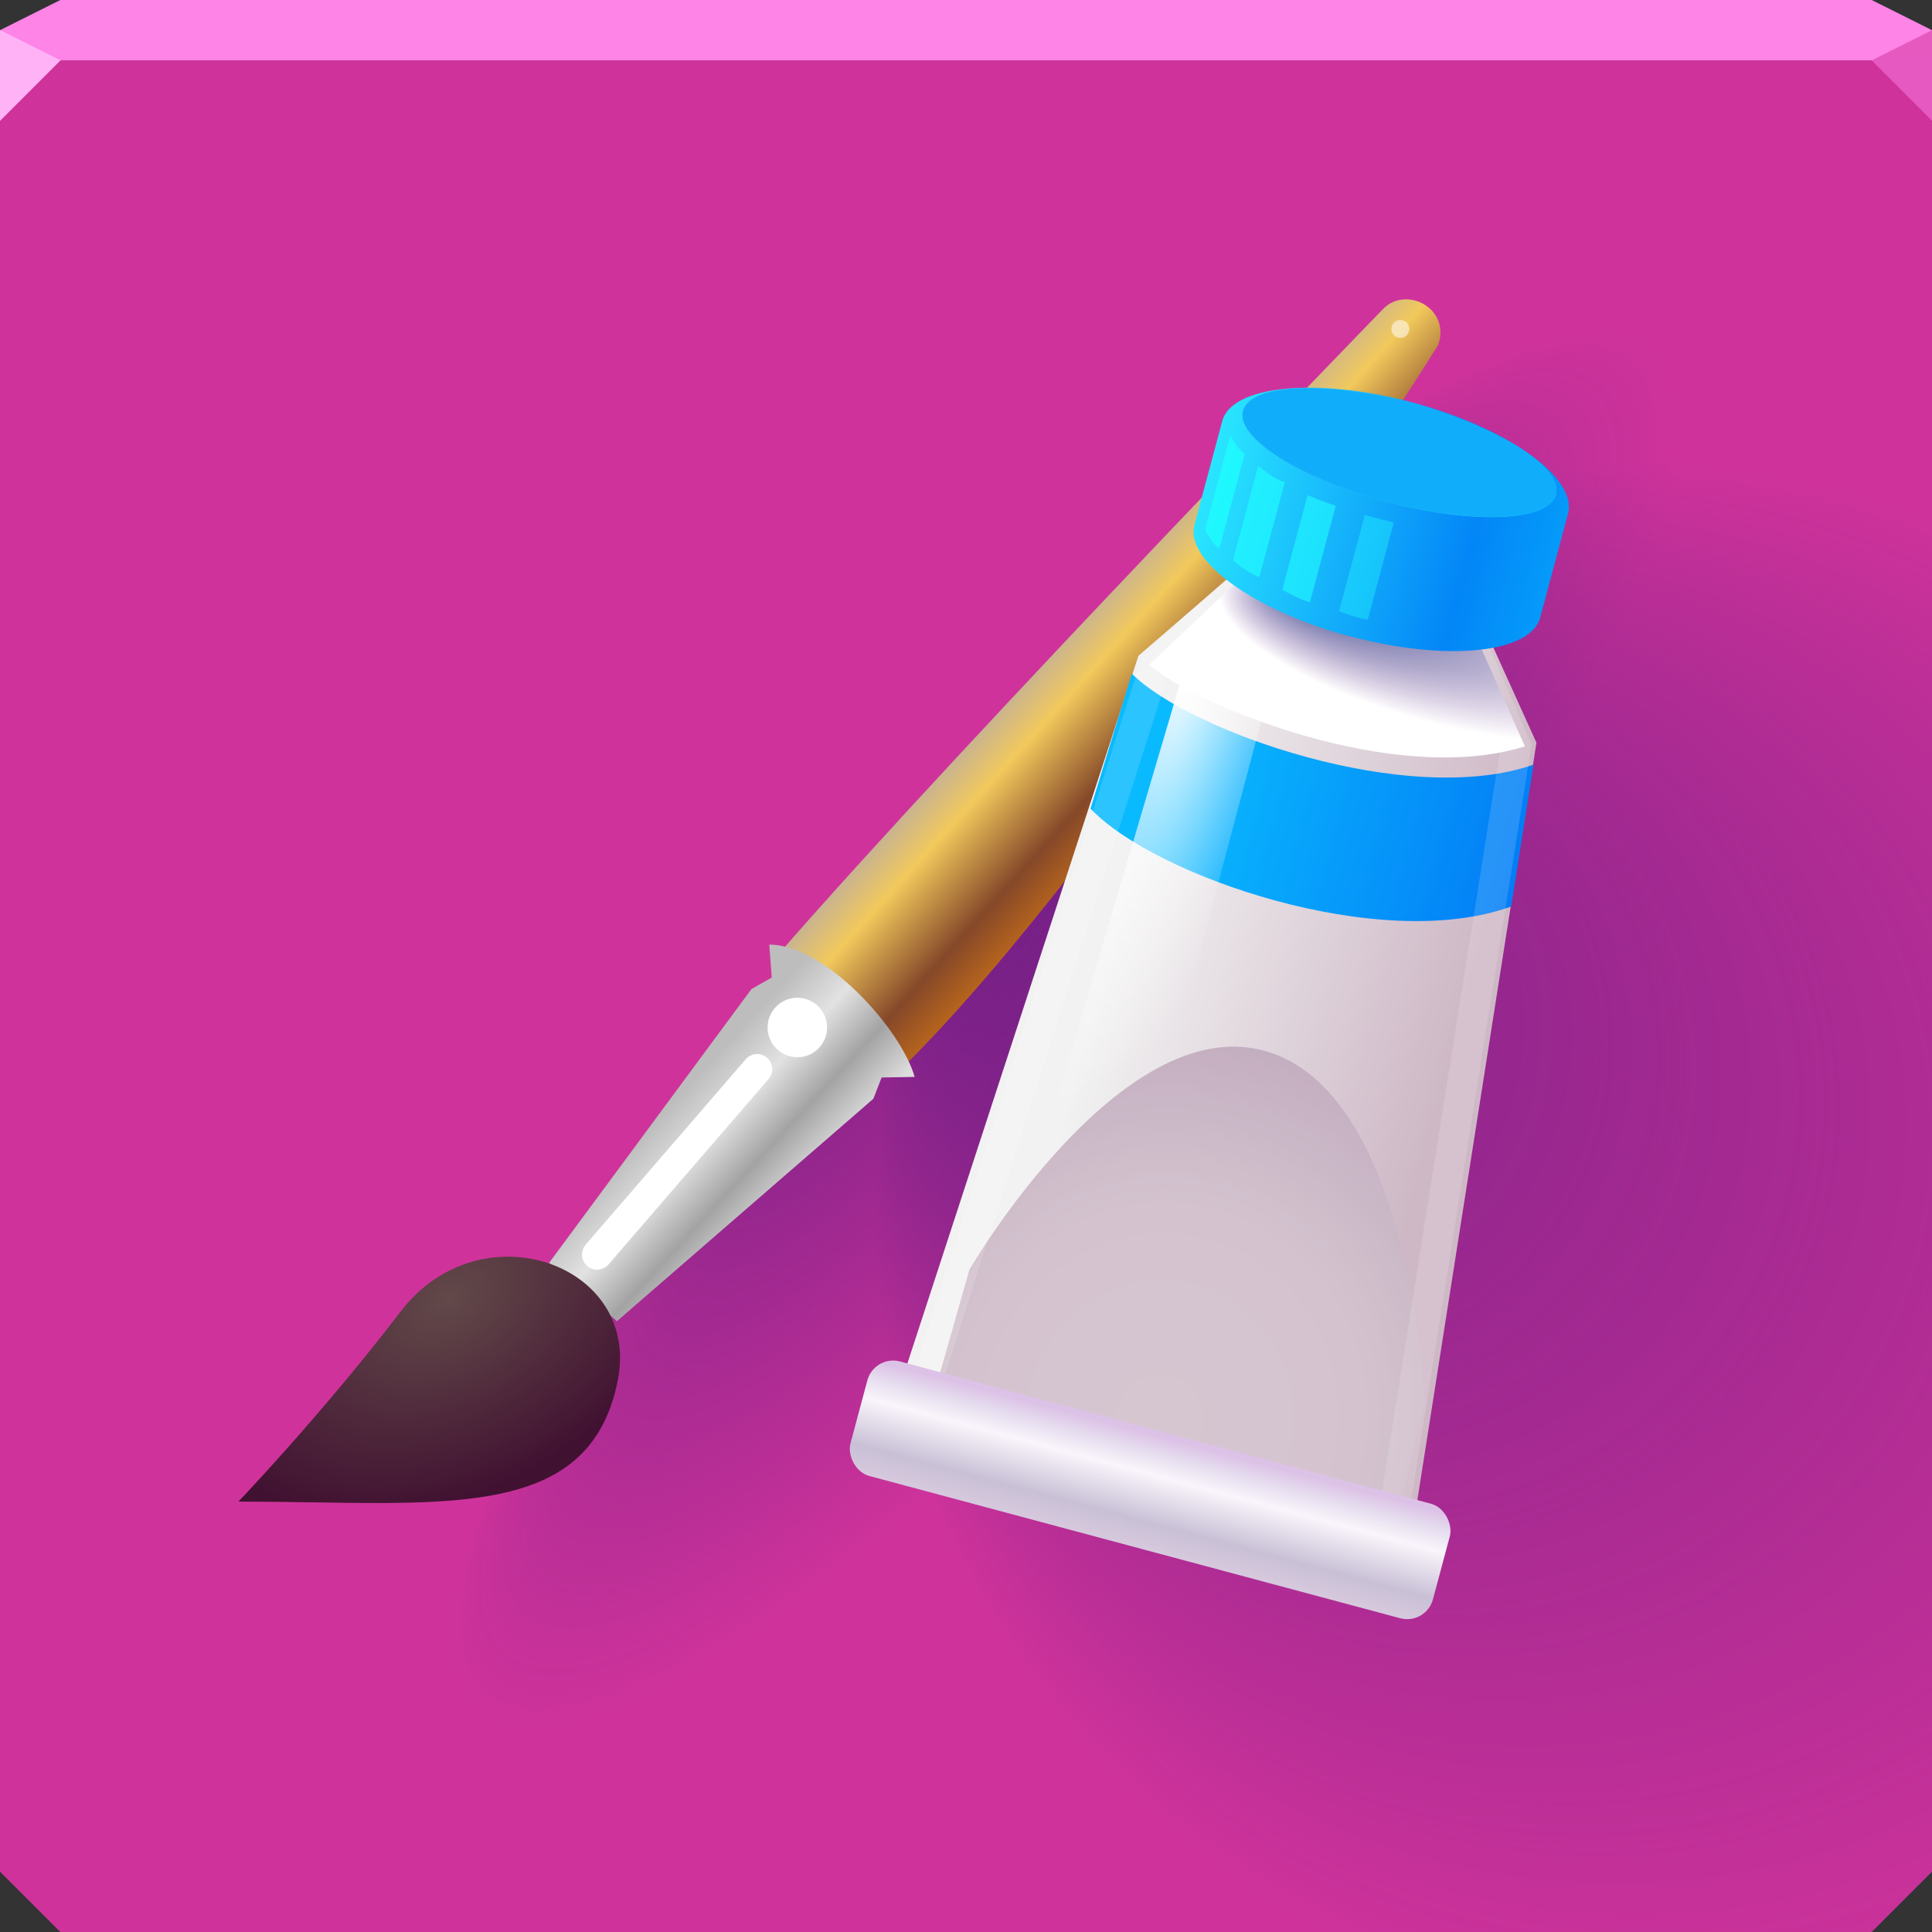 <?xml version="1.0" encoding="UTF-8"?>
<!-- Created with Inkscape (http://www.inkscape.org/) -->
<svg width="64" height="64" version="1.1" xmlns="http://www.w3.org/2000/svg" xmlns:cc="http://creativecommons.org/ns#" xmlns:dc="http://purl.org/dc/elements/1.1/" xmlns:rdf="http://www.w3.org/1999/02/22-rdf-syntax-ns#" xmlns:xlink="http://www.w3.org/1999/xlink">
	<rect width="100%" height="100%" fill="#333333" stroke="none"/>
	<defs>
		<linearGradient id="a">
			<stop stop-color="#772087" offset="0"/>
			<stop stop-color="#772087" stop-opacity="0" offset="1"/>
		</linearGradient>
		<linearGradient id="h" x1="52.718" x2="67.466" y1="2.316" y2="2.316" gradientTransform="matrix(.862 0 0 -.581 -16.499 11.769)" gradientUnits="userSpaceOnUse">
			<stop stop-color="#2beaff" offset="0"/>
			<stop stop-color="#0386f7" offset=".745"/>
			<stop stop-color="#059dfa" offset="1"/>
		</linearGradient>
		<linearGradient id="i" x1="53.169" x2="69.691" y1="24.245" y2="24.245" gradientTransform="matrix(.719 0 0 .719 -7.939 9.537)" gradientUnits="userSpaceOnUse">
			<stop stop-color="#f2f2f2" offset="0"/>
			<stop stop-color="#ceb8c6" offset="1"/>
		</linearGradient>
		<linearGradient id="j" x1="46.397" x2="62.768" y1="64.26" y2="64.26" gradientTransform="matrix(.719 0 0 .464 -2.139 -9.217)" gradientUnits="userSpaceOnUse">
			<stop stop-color="#09bafe" offset="0"/>
			<stop stop-color="#037cf6" offset="1"/>
		</linearGradient>
		<linearGradient id="k" x1="60.169" x2="60.169" y1="39.672" y2="44.459" gradientTransform="matrix(.737 0 0 .771 -8.774 12.081)" gradientUnits="userSpaceOnUse">
			<stop stop-color="#dcc2e6" offset="0"/>
			<stop stop-color="#e6ddef" offset=".159"/>
			<stop stop-color="#f9f5fb" offset=".348"/>
			<stop stop-color="#c9c0d6" offset=".772"/>
			<stop stop-color="#d6c8dd" offset="1"/>
		</linearGradient>
		<radialGradient id="b" cx="12.935" cy="35.503" r="7.579" gradientTransform="matrix(1.067 -.616 .415 .719 -13.432 25.997)" gradientUnits="userSpaceOnUse">
			<stop stop-color="#624949" offset="0"/>
			<stop stop-color="#411131" offset="1"/>
		</radialGradient>
		<linearGradient id="m" x1="19.395" x2="23.109" y1="30.001" y2="33.439" gradientTransform="translate(2.485 7.747)" gradientUnits="userSpaceOnUse">
			<stop stop-color="#bdbdbd" offset="0"/>
			<stop stop-color="#e2e2e2" offset=".333"/>
			<stop stop-color="#a3a3a3" offset=".667"/>
			<stop stop-color="#dddddd" offset="1"/>
		</linearGradient>
		<linearGradient id="l" x1="28.059" x2="33.437" y1="18.868" y2="23.743" gradientTransform="translate(2.485 7.747)" gradientUnits="userSpaceOnUse">
			<stop stop-color="#beae9d" offset="0"/>
			<stop stop-color="#f2c95c" offset=".242"/>
			<stop stop-color="#854829" offset=".621"/>
			<stop stop-color="#e07c12" offset="1"/>
		</linearGradient>
		<radialGradient id="g" cx="38.121" cy="11.884" r="6.36" fx="33.729" fy="10.471" gradientTransform="matrix(1.2 -1.8674e-8 0 .39 -7.328 10.392)" gradientUnits="userSpaceOnUse">
			<stop stop-color="#002471" stop-opacity=".751" offset="0"/>
			<stop stop-color="#470071" stop-opacity="0" offset="1"/>
		</radialGradient>
		<radialGradient id="f" cx="31.232" cy="23.229" r="1.618" gradientTransform="matrix(-.257 10.036 -2.64 -.068 99.759 -294.83)" gradientUnits="userSpaceOnUse">
			<stop stop-color="#ffffff" offset="0"/>
			<stop stop-color="#ffffff" stop-opacity="0" offset="1"/>
		</radialGradient>
		<radialGradient id="e" cx="36.371" cy="42.677" r="7.962" gradientTransform="matrix(1.524 0 0 1.609 -19.473 -26.487)" gradientUnits="userSpaceOnUse">
			<stop stop-color="#002d4d" stop-opacity=".002" offset="0"/>
			<stop stop-color="#35004d" stop-opacity=".02" offset=".561"/>
			<stop stop-color="#35004d" stop-opacity=".07" offset=".77"/>
			<stop stop-color="#3b004d" stop-opacity=".127" offset="1"/>
		</radialGradient>
		<radialGradient id="d" cx="58.277" cy="-39.01" r="32" fx="56.946" fy="-70.886" gradientTransform="matrix(.61 -.71 .184 .158 6.894 81.67)" gradientUnits="userSpaceOnUse" xlink:href="#a"/>
		<radialGradient id="c" cx="71.522" cy="26.692" r="32" fx="70.191" fy="-5.184" gradientTransform="matrix(.401 -.694 .729 .421 7.451 79.715)" gradientUnits="userSpaceOnUse" xlink:href="#a"/>
		<linearGradient id="n" x1="39.459" x2="33.423" y1="8.881" y2="8.881" gradientTransform="translate(-.242 .065)" gradientUnits="userSpaceOnUse">
			<stop stop-color="#20d8ff" offset="0"/>
			<stop stop-color="#55b9ff" offset="1"/>
		</linearGradient>
	</defs>
	<path d="m0 2v60l2 2h60l2-2v-60z" color="#000000" fill="#cf339b"/>
	<path d="m0 2v60l2 2h60l2-2v-60z" color="#000000" fill="url(#c)"/>
	<path d="m0 2v60l2 2h60l2-2v-60z" color="#000000" fill="url(#d)"/>
	<path d="m2 0-2 1v1h64v-1l-2-1z" color="#000000" fill="#ff84e7"/>
	<path d="m64 4-2-2 2-1z" fill="#e65ac0" fill-opacity=".995"/>
	<path d="m0 1v3l2-2z" fill="#ffb2f6"/>
	<path d="m0 1v3l2-2z" fill="#ffb2f6"/>
	<g transform="translate(-.251 -.532)">
		<path d="m26.043 32.137 4.066 3.801c7.188-7.062 17.783-23.977 17.783-23.977 0.429-1.224-1.087-1.996-1.846-1.171 0 0-13.69 14.097-20.003 21.347z" color="#000000" fill="url(#l)"/>
		<path d="m18.442 42.364 2.246 1.934 8.493-7.367 0.275-0.706 1.094-0.018c-0.438-1.562-2.942-4.383-4.816-4.383l0.082 1.09-0.67 0.38z" color="#000000" fill="url(#m)"/>
		<path d="m8.149 50.274c6.605 0 11.618 0.787 12.567-4.019 0.765-3.873-4.56-5.728-7.199-2.271-2.542 3.33-5.368 6.29-5.368 6.29z" color="#000000" fill="url(#b)"/>
		<circle cx="26.664" cy="34.569" r=".985" color="#000000" fill="#ffffff"/>
		<path d="m25.333 35.948-5.303 6.143" color="#000000" fill="none" stroke="#ffffff" stroke-linecap="round" stroke-linejoin="round"/>
		<circle cx="46.639" cy="11.429" r=".297" color="#000000" fill="#ffffff" opacity=".533"/>
	</g>
	<g transform="rotate(15 18.59 53.906)">
		<path d="m27.245 45.482 1.486-27.611 2.487-3.663c1.971-0.635 6.726-0.635 8.507 0l2.487 3.032 3.057 28.774z" color="#000000" fill="url(#i)"/>
		<path d="m28.586 38.961s2.591-9.531 7.54-9.531c5.107 0 8.168 9.913 8.168 9.913l0.136 4.544-15.923 0.165z" color="#000000" fill="#d7c7d1"/>
		<path d="m28.586 38.961s2.591-9.531 7.54-9.531c5.107 0 8.168 9.913 8.168 9.913l0.136 4.544-15.923 0.165z" color="#000000" fill="url(#e)"/>
		<path d="m28.672 18.499-0.163 4.673c2.578 1.597 10.485 2.182 14.299-0.474l-0.502-4.73c-3.644 2.481-11.318 1.881-13.635 0.53z" color="#000000" fill="url(#j)"/>
		<path d="m28.094 44.847 1.252-26.789 1.934-3.123c1.911-0.61 6.522-0.61 8.249 0l2.061 2.608 2.907 27.899z" color="#000000" fill="none" opacity=".142" stroke="#ffffff" stroke-linecap="round"/>
		<rect x="26.27" y="42.495" width="19.974" height="3.928" rx=".884" ry=".884" color="#000000" fill="url(#k)"/>
		<path d="m29.153 18.061c1.737 0.883 8.884 1.835 12.72-0.607l-2.337-2.886c-2.478-0.667-5.924-0.376-8.275 0.069z" color="#000000" fill="#ffffff"/>
		<path d="m29.153 18.061c1.737 0.883 8.884 1.835 12.72-0.607l-2.337-2.886c-2.478-0.667-5.924-0.376-8.275 0.069z" color="#000000" fill="url(#g)"/>
		<path d="m30.321 17.443-0.396 15.452 3.326-3.51-0.037-12.586z" color="#000000" fill="url(#f)"/>
		<path d="m34.885 15.432c-3.058-0.087-5.484-1.056-5.484-2.224v-3.57c0-1.226 2.671-2.224 5.941-2.224 3.271 0 5.916 0.999 5.916 2.224v3.57c0 1.226-2.646 2.224-5.916 2.224-0.153 0-0.307 0.004-0.457 0z" color="#000000" fill="url(#h)"/>
		<g transform="matrix(1 0 0 -1 -.242 23.282)" fill="#20f8ff">
			<path d="m31.176 9.281v3.24s0.611-0.307 0.991-0.295v-3.26c-0.482 0.037-0.991 0.314-0.991 0.314z" color="#000000" fill-opacity=".763"/>
			<path d="m30.019 10.017v3.24s0.384-0.415 0.622-0.471v-3.26c-0.302 0.123-0.622 0.491-0.622 0.491z" color="#000000" fill-opacity=".958"/>
			<path d="m33.009 8.76v3.24s0.611-0.083 0.991-0.096v-3.315c-0.512 0.026-0.991 0.171-0.991 0.171z" color="#000000" fill-opacity=".658"/>
			<path d="m35.009 8.561v3.295s0.556-0.005 0.991 0.014v-3.337c-0.501-0.052-0.991 0.027-0.991 0.027z" color="#000000" fill-opacity=".413"/>
		</g>
		<ellipse cx="35.342" cy="9.134" rx="5.365" ry="1.68" fill="url(#n)" style="paint-order:normal"/>
		<ellipse cx="35.342" cy="9.134" rx="5.365" ry="1.68" fill="#10aefa" style="paint-order:normal"/>
	</g>
</svg>
